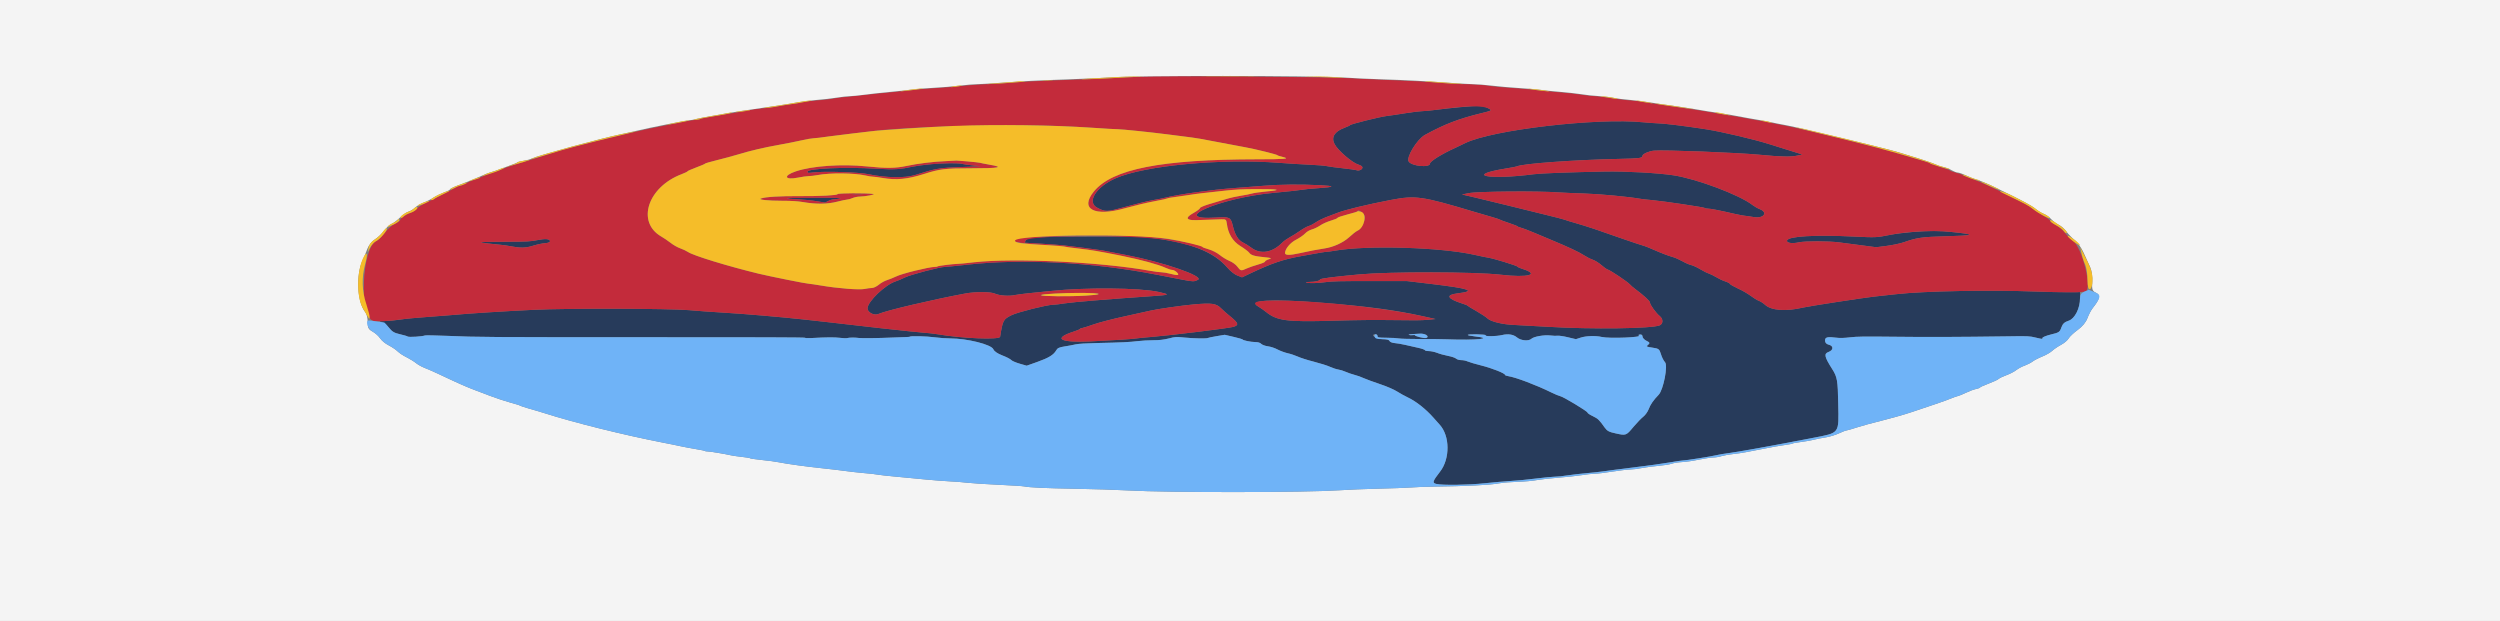 <?xml version="1.0" encoding="UTF-8"?>
<svg xmlns="http://www.w3.org/2000/svg" xmlns:xlink="http://www.w3.org/1999/xlink" width="145px" height="36px" viewBox="0 0 145 36" version="1.1">
<rect x="0" y="0" width="145" height="36" fill="#808080" stroke="none"/>
<g id="surface1">
<path style=" stroke:none;fill-rule:evenodd;fill:rgb(15.294%,23.137%,35.686%);fill-opacity:1;" d="M 84.68 6.219 C 84.242 6.262 83.609 6.328 83.273 6.371 C 82.938 6.414 82.57 6.449 82.453 6.449 C 82.34 6.449 81.93 6.5 81.543 6.562 C 81.156 6.625 80.648 6.703 80.418 6.73 C 80.004 6.781 78.301 7.207 78.301 7.262 C 78.301 7.277 78.148 7.348 77.961 7.418 C 77.391 7.637 77.199 7.965 77.406 8.359 C 77.605 8.738 78.449 9.457 78.797 9.551 C 78.922 9.586 79.023 9.656 79.023 9.715 C 79.02 9.836 78.816 9.926 78.676 9.871 C 78.621 9.852 78.273 9.801 77.902 9.762 C 77.527 9.723 77.117 9.668 76.988 9.641 C 76.859 9.609 76.379 9.57 75.922 9.551 C 75.465 9.531 74.695 9.484 74.211 9.445 C 70.805 9.184 66.391 9.602 64.707 10.34 C 63.566 10.84 63.016 11.719 63.637 12.047 C 64.113 12.301 64.199 12.297 65.305 11.988 C 65.855 11.836 66.539 11.668 66.828 11.617 C 67.117 11.566 67.449 11.5 67.57 11.469 C 68.316 11.277 70.254 11.008 71.559 10.91 C 72.035 10.875 72.812 10.816 73.285 10.777 C 74.234 10.695 75.43 10.684 76.559 10.742 C 77.469 10.789 77.438 10.844 76.461 10.914 C 76.062 10.941 75.645 10.98 75.531 11.004 C 75.297 11.043 74.902 11.086 73.844 11.188 C 70.758 11.477 67.691 12.805 70.551 12.617 C 71.32 12.566 71.383 12.598 71.504 13.102 C 71.625 13.625 71.82 13.938 72.109 14.074 C 72.223 14.129 72.43 14.258 72.57 14.363 C 73.113 14.773 73.793 14.66 74.371 14.074 C 74.461 13.98 74.66 13.84 74.812 13.758 C 74.961 13.68 75.227 13.512 75.398 13.391 C 75.574 13.266 75.801 13.141 75.906 13.109 C 76.008 13.082 76.195 12.984 76.32 12.895 C 76.441 12.809 76.695 12.68 76.879 12.609 C 77.062 12.543 77.375 12.422 77.574 12.344 C 78.008 12.172 79.301 11.859 80.664 11.598 C 82.102 11.324 82.461 11.375 85.461 12.273 C 85.75 12.359 86.215 12.496 86.492 12.574 C 86.773 12.656 87 12.73 87 12.742 C 87 12.754 87.227 12.836 87.508 12.93 C 87.785 13.023 88.016 13.113 88.016 13.129 C 88.016 13.145 88.109 13.18 88.223 13.211 C 88.336 13.242 88.66 13.363 88.945 13.484 C 89.23 13.605 89.699 13.801 89.988 13.922 C 90.953 14.324 91.598 14.625 91.863 14.801 C 92.008 14.898 92.238 15.016 92.375 15.062 C 92.512 15.109 92.738 15.25 92.879 15.375 C 93.02 15.5 93.191 15.621 93.262 15.641 C 93.434 15.695 94.398 16.344 94.531 16.492 C 94.59 16.559 94.711 16.668 94.805 16.734 C 95.336 17.129 95.699 17.457 95.699 17.551 C 95.699 17.68 96.055 18.164 96.273 18.34 C 96.469 18.496 96.469 18.777 96.27 18.867 C 95.836 19.062 92.34 19.109 89.754 18.953 C 88.996 18.91 88.137 18.859 87.84 18.848 C 87.141 18.82 86.469 18.656 86.273 18.469 C 86.191 18.387 85.895 18.195 85.617 18.035 C 85.34 17.879 85.113 17.738 85.113 17.727 C 85.113 17.711 84.965 17.652 84.777 17.594 C 83.93 17.32 83.836 17.102 84.535 17.016 C 85.66 16.879 85.266 16.738 82.973 16.465 L 81.59 16.301 L 79.473 16.301 C 77.73 16.301 77.281 16.312 76.922 16.359 C 76.438 16.43 75.898 16.441 75.762 16.387 C 75.715 16.367 75.793 16.352 75.941 16.352 C 76.27 16.352 76.559 16.289 76.559 16.215 C 76.559 16.156 77.238 16.066 78.809 15.918 C 80.609 15.75 85.523 15.758 87.047 15.934 C 88.645 16.121 89.352 15.922 88.281 15.59 C 88.137 15.543 88.016 15.488 88.016 15.465 C 88.016 15.418 86.617 14.988 86.336 14.949 C 86.234 14.934 85.871 14.859 85.523 14.781 C 83.555 14.34 79.336 14.215 77.449 14.535 C 77.215 14.578 76.98 14.609 76.926 14.609 C 76.84 14.609 76.598 14.648 75.48 14.852 C 74.406 15.047 73.793 15.258 72.523 15.855 L 72.039 16.086 L 71.766 15.98 C 71.617 15.926 71.367 15.73 71.211 15.547 C 70.387 14.59 69.023 14.059 66.699 13.793 C 66.105 13.727 65.816 13.723 63.363 13.723 C 60.105 13.727 59.547 13.762 59.48 13.953 L 59.434 14.078 L 60.422 14.137 C 60.965 14.168 61.539 14.215 61.699 14.234 C 61.855 14.254 62.367 14.316 62.828 14.371 C 63.293 14.43 63.781 14.496 63.914 14.52 C 64.051 14.547 64.672 14.668 65.293 14.785 C 67.461 15.199 69.863 16.027 69.48 16.23 C 69.277 16.34 69.184 16.34 68.648 16.234 C 68.414 16.188 67.699 16.051 67.059 15.926 C 63.328 15.203 59.273 14.992 56.031 15.359 C 55.438 15.426 54.887 15.48 54.812 15.48 C 54.523 15.48 52.832 15.926 52.488 16.09 C 52.289 16.188 52.051 16.289 51.957 16.316 C 51.352 16.504 50.316 17.492 50.316 17.887 C 50.316 18.121 50.703 18.32 50.949 18.211 C 51.391 18.012 54.078 17.379 55.992 17.023 C 56.578 16.914 57.473 16.918 57.707 17.031 C 57.953 17.148 58.555 17.191 58.887 17.109 C 58.996 17.086 59.363 17.039 59.699 17.004 C 60.035 16.973 60.586 16.918 60.93 16.879 C 62.93 16.664 66.102 16.691 67.191 16.93 C 67.887 17.086 67.859 17.105 66.883 17.172 C 64.43 17.34 62.219 17.52 61.762 17.594 C 61.48 17.641 61.172 17.676 61.078 17.676 C 60.727 17.676 59.039 18.102 58.676 18.277 C 58.188 18.52 58.16 18.57 58.008 19.531 C 57.98 19.719 55.812 19.633 54.383 19.387 C 54.168 19.352 53.805 19.309 53.57 19.297 C 53.336 19.281 52.195 19.16 51.039 19.031 C 49.883 18.898 48.594 18.75 48.176 18.703 C 47.758 18.656 47.074 18.582 46.652 18.535 C 45.406 18.395 43.066 18.195 41.906 18.129 C 41.309 18.094 40.426 18.031 39.949 17.988 C 38.793 17.891 32.875 17.875 30.957 17.969 C 29.387 18.043 27.156 18.184 26.535 18.246 C 26.258 18.273 25.504 18.332 24.867 18.375 C 24.23 18.422 23.48 18.492 23.203 18.539 C 22.926 18.582 22.551 18.617 22.367 18.617 C 22.043 18.617 21.91 18.672 22.18 18.695 C 22.258 18.699 22.426 18.84 22.555 19 C 22.738 19.234 22.867 19.312 23.188 19.383 C 23.406 19.434 23.617 19.492 23.648 19.52 C 23.719 19.566 24.484 19.52 24.648 19.457 C 24.688 19.441 25.277 19.453 25.953 19.48 C 27.715 19.555 28.121 19.559 37.883 19.559 C 43.668 19.555 46.691 19.566 46.691 19.59 C 46.691 19.609 46.836 19.617 47.016 19.609 C 47.914 19.559 48.418 19.555 48.719 19.594 C 48.898 19.617 49.086 19.625 49.137 19.609 C 49.242 19.574 49.594 19.57 49.809 19.602 C 49.969 19.625 50.98 19.613 51.766 19.578 C 52.043 19.566 52.387 19.555 52.527 19.551 C 52.664 19.547 52.781 19.535 52.781 19.527 C 52.781 19.477 53.766 19.5 54.195 19.562 C 54.465 19.598 54.879 19.629 55.117 19.629 C 56.086 19.629 57.496 19.98 57.613 20.254 C 57.664 20.375 57.844 20.5 58.121 20.609 C 58.359 20.699 58.594 20.82 58.645 20.875 C 58.695 20.934 58.922 21.031 59.145 21.094 L 59.547 21.211 L 60.164 20.992 C 60.824 20.758 61.113 20.582 61.262 20.316 C 61.332 20.188 61.441 20.141 61.742 20.094 C 61.957 20.062 62.238 20.008 62.371 19.977 C 62.527 19.938 62.984 19.91 63.676 19.895 C 65.102 19.863 65.504 19.844 65.988 19.785 C 66.211 19.758 66.613 19.734 66.883 19.734 C 67.234 19.734 67.484 19.707 67.781 19.633 C 68.18 19.531 68.207 19.531 68.695 19.578 C 69.242 19.633 69.98 19.648 70.059 19.602 C 70.086 19.586 70.316 19.539 70.57 19.496 L 71.035 19.418 L 71.551 19.539 C 71.832 19.605 72.066 19.672 72.066 19.691 C 72.066 19.742 72.57 19.84 72.828 19.84 C 72.965 19.84 73.094 19.883 73.152 19.945 C 73.207 20 73.379 20.066 73.539 20.086 C 73.699 20.105 73.953 20.191 74.102 20.273 C 74.254 20.352 74.516 20.449 74.684 20.488 C 74.855 20.523 75.117 20.613 75.266 20.68 C 75.414 20.75 75.836 20.887 76.199 20.977 C 76.562 21.07 76.988 21.203 77.145 21.277 C 77.301 21.348 77.516 21.418 77.625 21.434 C 77.734 21.449 77.926 21.508 78.051 21.566 C 78.176 21.621 78.406 21.703 78.562 21.742 C 78.719 21.781 78.961 21.867 79.098 21.934 C 79.238 21.996 79.66 22.152 80.035 22.277 C 80.414 22.402 80.867 22.598 81.039 22.711 C 81.211 22.82 81.477 22.969 81.629 23.039 C 82.113 23.262 82.695 23.719 83.148 24.234 C 83.258 24.355 83.418 24.539 83.504 24.633 C 84.098 25.285 84.109 26.602 83.527 27.352 C 83.09 27.918 83.062 28.008 83.301 28.066 C 83.664 28.152 85.152 28.133 86.129 28.027 C 86.57 27.98 87.227 27.922 87.594 27.898 C 87.965 27.879 88.637 27.812 89.098 27.754 C 89.555 27.695 90.043 27.648 90.184 27.648 C 90.324 27.648 90.66 27.613 90.93 27.57 C 91.203 27.527 91.684 27.473 92.004 27.445 C 92.32 27.418 92.746 27.371 92.945 27.344 C 93.145 27.312 93.961 27.207 94.758 27.109 C 95.555 27.012 96.496 26.883 96.844 26.82 C 97.195 26.758 97.539 26.707 97.609 26.707 C 97.777 26.707 99.172 26.488 99.543 26.402 C 99.703 26.363 99.988 26.316 100.176 26.293 C 100.789 26.215 102.844 25.844 105.125 25.402 C 106.727 25.09 106.652 25.188 106.617 23.43 C 106.594 22.062 106.559 21.863 106.27 21.41 C 105.812 20.688 105.777 20.516 106.055 20.414 C 106.348 20.309 106.355 20.059 106.066 19.992 C 105.926 19.957 105.852 19.871 105.852 19.75 C 105.852 19.551 105.988 19.52 106.547 19.59 C 106.711 19.613 106.961 19.605 107.297 19.566 C 107.723 19.516 108.105 19.512 109.832 19.531 C 111.754 19.555 113.598 19.547 116.449 19.508 C 117.648 19.488 117.707 19.492 118.078 19.582 C 118.461 19.672 118.465 19.672 118.465 19.598 C 118.465 19.555 118.688 19.465 118.965 19.398 C 119.426 19.289 119.469 19.258 119.559 18.992 C 119.637 18.777 119.738 18.68 119.98 18.602 C 120.344 18.484 120.645 17.879 120.641 17.266 L 120.641 16.945 L 119.879 16.949 C 119.461 16.949 118.66 16.934 118.102 16.91 C 115.5 16.809 111.586 16.879 109.984 17.062 C 109.582 17.109 109.004 17.172 108.695 17.203 C 108.117 17.266 104.918 17.758 104.57 17.84 C 103.594 18.074 102.73 18.012 102.371 17.676 C 102.277 17.59 102.121 17.488 102.02 17.449 C 101.918 17.414 101.699 17.277 101.531 17.152 C 101.363 17.027 101.027 16.832 100.781 16.723 C 100.539 16.609 100.34 16.496 100.34 16.469 C 100.34 16.438 100.215 16.371 100.059 16.32 C 99.906 16.27 99.668 16.156 99.531 16.07 C 99.391 15.988 99.203 15.895 99.109 15.863 C 99.016 15.836 98.789 15.723 98.609 15.613 C 98.43 15.504 98.195 15.398 98.094 15.375 C 97.992 15.355 97.762 15.258 97.586 15.156 C 97.406 15.059 97.16 14.945 97.031 14.91 C 96.766 14.84 96.32 14.668 95.785 14.43 C 95.586 14.34 95.336 14.246 95.23 14.223 C 95.125 14.195 94.664 14.039 94.199 13.879 C 92.805 13.383 91.992 13.113 91.402 12.945 C 91.094 12.859 90.793 12.766 90.73 12.738 C 90.668 12.715 90.176 12.586 89.641 12.457 C 89.105 12.324 88.129 12.086 87.473 11.922 C 86.816 11.762 85.945 11.551 85.539 11.453 L 84.797 11.281 L 85.184 11.203 C 85.688 11.098 89.211 11.07 90.41 11.16 C 90.648 11.176 91.309 11.207 91.875 11.223 C 92.785 11.25 94.508 11.414 95.168 11.535 C 95.262 11.551 95.566 11.586 95.844 11.609 C 96.523 11.672 98.891 12.027 98.891 12.066 C 98.891 12.086 98.953 12.098 99.035 12.098 C 99.203 12.098 99.746 12.203 100.535 12.387 C 100.844 12.457 101.148 12.516 101.207 12.516 C 101.266 12.516 101.484 12.551 101.688 12.586 C 102.285 12.699 102.582 12.328 102.055 12.125 C 101.941 12.082 101.758 11.977 101.645 11.891 C 100.891 11.305 98.418 10.375 97.062 10.168 C 96.176 10.031 94.246 9.926 93.09 9.949 C 90.953 9.992 89.383 10.051 88.965 10.105 C 86.289 10.449 84.918 10.168 87.344 9.773 C 87.676 9.719 87.965 9.664 87.992 9.648 C 88.281 9.492 91.395 9.266 93.961 9.215 C 95.094 9.191 95.258 9.172 95.262 9.039 C 95.266 8.93 95.633 8.766 95.93 8.738 C 96.508 8.684 100.785 8.852 102.078 8.977 C 103.273 9.094 103.875 9.109 104.234 9.027 L 104.539 8.961 L 103.949 8.777 C 103.625 8.676 103.016 8.484 102.59 8.352 C 101.738 8.082 99.859 7.641 98.961 7.5 C 97.625 7.293 96.43 7.148 96.066 7.148 C 95.965 7.148 95.633 7.121 95.328 7.094 C 92.625 6.82 86.543 7.531 84.98 8.301 C 84.809 8.387 84.551 8.512 84.402 8.578 C 83.641 8.922 82.941 9.355 82.941 9.484 C 82.941 9.738 81.895 9.645 81.707 9.375 C 81.539 9.141 82.184 8.078 82.648 7.824 C 83.801 7.195 84.605 6.887 85.934 6.562 C 86.504 6.422 86.539 6.406 86.387 6.316 C 86.043 6.121 85.84 6.109 84.68 6.219 M 54.012 9.523 C 53.613 9.562 53.156 9.621 52.996 9.656 C 52.195 9.828 51.871 9.848 50.844 9.785 C 49.016 9.676 46.836 9.77 46.836 9.961 C 46.836 10.035 46.867 10.039 47.152 10.004 C 47.781 9.922 49.805 9.984 50.359 10.102 C 51.375 10.316 52.484 10.336 53.07 10.152 C 54.301 9.766 54.461 9.738 55.707 9.691 L 56.875 9.645 L 56.387 9.59 C 56.117 9.559 55.859 9.523 55.812 9.508 C 55.629 9.449 54.711 9.457 54.012 9.523 M 49.48 11.285 C 49.621 11.293 49.848 11.293 49.988 11.285 C 50.129 11.277 50.016 11.27 49.734 11.27 C 49.457 11.27 49.34 11.277 49.48 11.285 M 45.676 11.504 C 45.676 11.523 45.941 11.551 46.266 11.562 C 46.59 11.574 47.078 11.621 47.355 11.668 L 47.859 11.75 L 48.023 11.664 C 48.113 11.613 48.23 11.574 48.281 11.574 C 48.332 11.574 48.5 11.555 48.656 11.523 C 48.91 11.48 48.773 11.473 47.305 11.473 C 46.324 11.473 45.676 11.484 45.676 11.504 M 110.934 13.457 C 110.5 13.492 109.914 13.566 109.629 13.621 C 108.832 13.781 108.82 13.781 107.508 13.719 C 105.266 13.613 103.75 13.699 103.652 13.941 C 103.594 14.09 103.938 14.145 104.336 14.055 C 104.691 13.977 106.055 13.977 106.676 14.059 C 107.008 14.102 107.629 14.184 108.047 14.238 L 108.816 14.34 L 109.426 14.262 C 109.762 14.219 110.203 14.125 110.41 14.055 C 111.184 13.785 111.477 13.742 112.793 13.707 C 114.586 13.66 114.668 13.605 113.172 13.453 C 112.449 13.379 111.938 13.379 110.934 13.457 M 31.125 13.934 C 30.777 14.004 30.566 14.016 29.535 14.02 C 27.746 14.023 27.477 14.055 28.441 14.137 C 28.867 14.172 29.402 14.238 29.629 14.285 C 30.188 14.395 30.496 14.387 30.941 14.246 C 31.148 14.18 31.449 14.117 31.609 14.105 C 31.809 14.09 31.898 14.051 31.898 13.984 C 31.898 13.852 31.613 13.832 31.125 13.934 M 76.656 17.559 C 79.316 17.77 80.891 17.98 82.484 18.332 L 83.258 18.504 L 82.809 18.547 C 82.48 18.582 81.949 18.586 80.836 18.566 C 79.723 18.551 78.766 18.559 77.277 18.602 C 74.637 18.68 74.062 18.605 73.426 18.09 C 73.301 17.988 73.105 17.852 72.996 17.789 C 72.312 17.406 73.684 17.32 76.656 17.559 M 70.832 17.891 C 70.934 17.996 71.188 18.219 71.398 18.387 C 71.84 18.75 71.867 18.863 71.52 18.961 C 71.234 19.043 67.883 19.453 66.777 19.543 C 66.379 19.574 65.988 19.613 65.906 19.629 C 65.723 19.664 64.465 19.746 63.258 19.801 C 61.449 19.883 61.035 19.633 62.301 19.223 C 62.488 19.16 62.641 19.098 62.641 19.078 C 62.641 19.059 62.688 19.039 62.75 19.031 C 62.809 19.023 63.109 18.93 63.418 18.82 C 63.73 18.707 64.578 18.488 65.305 18.332 C 66.031 18.172 66.66 18.035 66.699 18.023 C 67.059 17.934 68.539 17.719 69.238 17.656 C 70.305 17.562 70.539 17.598 70.832 17.891 M 82.566 19.371 C 82.793 19.395 82.891 19.562 82.699 19.605 C 82.598 19.633 82.07 19.5 82.07 19.449 C 82.07 19.43 82.008 19.426 81.934 19.438 C 81.859 19.449 81.762 19.441 81.715 19.426 C 81.668 19.406 81.777 19.383 81.961 19.375 C 82.141 19.367 82.297 19.359 82.312 19.355 C 82.324 19.352 82.438 19.359 82.566 19.371 M 79.895 19.484 C 79.895 19.574 79.945 19.586 80.418 19.59 C 80.707 19.59 81.023 19.609 81.121 19.629 C 81.219 19.648 81.785 19.664 82.375 19.664 C 82.965 19.664 83.645 19.668 83.883 19.68 C 85.656 19.746 86.711 19.637 85.52 19.508 C 84.953 19.445 85.023 19.379 85.645 19.391 C 85.996 19.398 86.188 19.418 86.168 19.445 C 86.102 19.523 86.781 19.512 87.113 19.434 C 87.473 19.348 87.777 19.395 87.984 19.57 C 88.207 19.758 88.664 19.801 88.824 19.648 C 88.961 19.52 89.566 19.414 89.918 19.457 C 90.07 19.477 90.262 19.484 90.34 19.473 C 90.418 19.461 90.691 19.5 90.941 19.562 L 91.402 19.672 L 91.68 19.582 C 91.988 19.48 92.551 19.461 92.895 19.543 C 93.336 19.648 95.336 19.566 95.047 19.457 C 95.004 19.438 95.035 19.414 95.117 19.402 C 95.207 19.391 95.266 19.434 95.266 19.52 C 95.266 19.594 95.371 19.707 95.5 19.77 C 95.684 19.855 95.707 19.906 95.594 19.996 C 95.461 20.098 95.484 20.113 95.844 20.164 C 96.211 20.219 96.242 20.242 96.336 20.543 C 96.387 20.723 96.496 20.93 96.57 21.008 C 96.754 21.188 96.477 22.605 96.207 22.891 C 95.891 23.219 95.723 23.461 95.617 23.746 C 95.562 23.887 95.426 24.078 95.316 24.164 C 95.203 24.25 94.949 24.516 94.746 24.754 C 94.316 25.27 94.312 25.27 93.711 25.137 C 93.324 25.055 93.215 24.996 93.074 24.801 C 92.754 24.348 92.688 24.285 92.383 24.137 C 92.215 24.059 92.074 23.965 92.074 23.93 C 92.074 23.855 90.66 23.004 90.492 22.977 C 90.434 22.969 90.207 22.875 89.992 22.77 C 89.105 22.332 87.91 21.883 87.477 21.816 C 87.375 21.801 87.289 21.77 87.289 21.742 C 87.289 21.652 86.531 21.352 85.918 21.199 C 85.574 21.113 85.219 21.008 85.125 20.965 C 85.035 20.922 84.867 20.887 84.75 20.887 C 84.633 20.887 84.5 20.848 84.449 20.797 C 84.398 20.75 84.191 20.68 83.984 20.641 C 83.777 20.602 83.492 20.523 83.352 20.465 C 83.207 20.41 82.992 20.363 82.871 20.363 C 82.75 20.363 82.648 20.34 82.648 20.312 C 82.648 20.285 82.469 20.219 82.25 20.172 C 82.031 20.121 81.688 20.043 81.488 20 C 81.289 19.953 81.02 19.91 80.883 19.898 C 80.75 19.887 80.621 19.836 80.594 19.781 C 80.559 19.703 80.465 19.68 80.164 19.672 C 79.797 19.66 79.43 19.387 79.781 19.387 C 79.844 19.387 79.895 19.43 79.895 19.484 "/>
<path style=" stroke:none;fill-rule:evenodd;fill:rgb(76.471%,16.863%,23.137%);fill-opacity:1;" d="M 66.121 4.449 C 65.922 4.457 65.172 4.496 64.453 4.531 C 63.734 4.57 62.363 4.625 61.406 4.652 C 60.449 4.684 59.328 4.738 58.918 4.777 C 58.504 4.812 57.762 4.859 57.27 4.879 C 56.773 4.898 56.109 4.945 55.793 4.984 C 55.473 5.027 54.789 5.082 54.273 5.109 C 53.754 5.141 53.188 5.184 53.02 5.211 C 52.848 5.238 52.316 5.293 51.836 5.336 C 51.359 5.379 50.504 5.465 49.938 5.531 C 49.371 5.594 48.859 5.648 48.801 5.648 C 48.742 5.648 48.527 5.68 48.324 5.719 C 48.121 5.758 47.719 5.805 47.426 5.82 C 47.133 5.84 46.766 5.887 46.613 5.918 C 46.457 5.953 46.102 6.016 45.824 6.051 C 45.543 6.09 45.223 6.141 45.105 6.168 C 44.992 6.191 44.617 6.242 44.281 6.277 C 43.941 6.312 43.547 6.367 43.398 6.398 C 43.137 6.457 42.77 6.52 41.359 6.746 C 40.941 6.812 40.602 6.883 40.602 6.902 C 40.602 6.918 40.48 6.941 40.332 6.953 C 40.188 6.965 39.863 7.016 39.617 7.07 C 39.367 7.121 38.758 7.242 38.258 7.34 C 36.77 7.625 32.871 8.586 32.062 8.863 C 31.832 8.945 30.332 9.41 29.68 9.605 C 29.488 9.664 29.215 9.766 29.074 9.832 C 28.938 9.898 28.703 9.984 28.562 10.023 C 28.422 10.062 28.184 10.148 28.035 10.215 C 27.887 10.285 27.633 10.387 27.465 10.441 C 27.301 10.5 27.082 10.598 26.977 10.66 C 26.875 10.723 26.738 10.773 26.672 10.773 C 26.609 10.773 26.512 10.809 26.457 10.852 C 26.344 10.941 25.449 11.406 24.73 11.75 C 24.469 11.875 24.215 12.039 24.168 12.109 C 24.121 12.184 23.965 12.289 23.824 12.336 C 23.531 12.441 23.207 12.672 23.203 12.777 C 23.199 12.816 23.066 12.91 22.902 12.984 C 22.738 13.055 22.477 13.289 22.32 13.5 C 22.16 13.711 21.941 13.926 21.828 13.98 C 20.977 14.375 20.816 18.348 21.641 18.609 C 21.82 18.664 22.566 18.629 23.199 18.535 C 23.48 18.492 24.23 18.422 24.867 18.379 C 25.504 18.332 26.258 18.273 26.535 18.246 C 27.156 18.184 29.387 18.043 30.957 17.969 C 32.875 17.875 38.793 17.891 39.949 17.988 C 40.426 18.031 41.309 18.094 41.906 18.129 C 43.047 18.191 45.387 18.395 46.617 18.527 C 47.938 18.676 48.914 18.785 51.039 19.031 C 52.195 19.16 53.336 19.281 53.57 19.297 C 53.805 19.309 54.168 19.352 54.383 19.387 C 55.812 19.633 57.98 19.719 58.008 19.531 C 58.16 18.57 58.188 18.52 58.676 18.277 C 59.039 18.102 60.727 17.676 61.078 17.676 C 61.172 17.676 61.48 17.641 61.762 17.594 C 62.219 17.52 64.43 17.34 66.883 17.172 C 67.859 17.105 67.887 17.086 67.191 16.93 C 66.102 16.691 62.93 16.664 60.93 16.879 C 60.586 16.918 60.035 16.973 59.699 17.004 C 59.363 17.039 58.996 17.086 58.887 17.109 C 58.555 17.191 57.953 17.148 57.707 17.031 C 57.473 16.918 56.578 16.914 55.992 17.023 C 54.078 17.379 51.391 18.012 50.949 18.211 C 50.703 18.32 50.316 18.121 50.316 17.887 C 50.316 17.492 51.352 16.504 51.957 16.316 C 52.051 16.289 52.289 16.188 52.488 16.09 C 52.832 15.926 54.523 15.48 54.812 15.48 C 54.887 15.48 55.438 15.426 56.031 15.359 C 59.273 14.992 63.328 15.203 67.059 15.926 C 67.699 16.051 68.414 16.188 68.648 16.234 C 69.184 16.34 69.277 16.34 69.48 16.23 C 69.863 16.027 67.461 15.199 65.293 14.785 C 64.672 14.668 64.051 14.547 63.914 14.52 C 63.781 14.496 63.293 14.43 62.828 14.371 C 62.367 14.316 61.855 14.254 61.699 14.234 C 61.539 14.215 60.965 14.168 60.422 14.137 L 59.434 14.078 L 59.48 13.953 C 59.598 13.621 65.988 13.605 67.691 13.934 C 69.586 14.297 70.496 14.715 71.211 15.547 C 71.367 15.73 71.617 15.926 71.766 15.98 L 72.039 16.086 L 72.523 15.855 C 73.793 15.258 74.406 15.047 75.48 14.852 C 76.598 14.648 76.84 14.609 76.926 14.609 C 76.98 14.609 77.215 14.578 77.449 14.535 C 79.336 14.215 83.555 14.34 85.523 14.781 C 85.871 14.859 86.234 14.934 86.336 14.949 C 86.617 14.988 88.016 15.418 88.016 15.465 C 88.016 15.488 88.137 15.543 88.281 15.59 C 89.352 15.922 88.645 16.121 87.047 15.934 C 85.523 15.758 80.609 15.75 78.809 15.918 C 77.238 16.066 76.559 16.156 76.559 16.215 C 76.559 16.289 76.27 16.352 75.941 16.352 C 75.793 16.352 75.715 16.367 75.762 16.387 C 75.898 16.441 76.438 16.43 76.922 16.359 C 77.281 16.312 77.73 16.301 79.473 16.301 L 81.59 16.301 L 82.973 16.465 C 85.266 16.738 85.66 16.879 84.535 17.016 C 83.836 17.102 83.93 17.32 84.777 17.594 C 84.965 17.652 85.113 17.711 85.113 17.727 C 85.113 17.738 85.34 17.879 85.617 18.035 C 85.895 18.195 86.191 18.387 86.273 18.469 C 86.469 18.656 87.141 18.82 87.84 18.848 C 88.137 18.859 88.996 18.91 89.754 18.953 C 92.34 19.109 95.836 19.062 96.27 18.867 C 96.469 18.777 96.469 18.496 96.273 18.34 C 96.055 18.164 95.699 17.68 95.699 17.551 C 95.699 17.457 95.336 17.129 94.805 16.734 C 94.711 16.668 94.59 16.559 94.531 16.492 C 94.398 16.344 93.434 15.695 93.262 15.641 C 93.191 15.621 93.02 15.5 92.879 15.375 C 92.738 15.25 92.512 15.109 92.375 15.062 C 92.238 15.016 92.008 14.898 91.863 14.801 C 91.598 14.625 90.953 14.324 89.988 13.922 C 89.699 13.801 89.23 13.605 88.945 13.484 C 88.66 13.363 88.336 13.242 88.223 13.211 C 88.109 13.18 88.016 13.145 88.016 13.129 C 88.016 13.113 87.785 13.023 87.508 12.93 C 87.227 12.836 87 12.754 87 12.742 C 87 12.73 86.773 12.656 86.492 12.574 C 86.215 12.496 85.75 12.359 85.461 12.273 C 82.461 11.375 82.102 11.324 80.664 11.598 C 79.301 11.859 78.008 12.172 77.574 12.344 C 77.375 12.422 77.062 12.543 76.879 12.609 C 76.695 12.68 76.441 12.809 76.32 12.895 C 76.195 12.984 76.008 13.082 75.906 13.109 C 75.801 13.141 75.574 13.266 75.398 13.391 C 75.227 13.512 74.961 13.68 74.812 13.758 C 74.66 13.84 74.461 13.98 74.371 14.074 C 73.793 14.66 73.113 14.773 72.57 14.363 C 72.43 14.258 72.223 14.129 72.109 14.074 C 71.82 13.938 71.625 13.625 71.504 13.102 C 71.383 12.598 71.32 12.566 70.551 12.617 C 67.691 12.805 70.758 11.477 73.844 11.188 C 74.902 11.086 75.297 11.043 75.531 11.004 C 75.645 10.98 76.062 10.941 76.461 10.914 C 77.438 10.844 77.469 10.789 76.559 10.742 C 75.43 10.684 74.234 10.695 73.285 10.777 C 72.812 10.816 72.035 10.875 71.559 10.91 C 70.254 11.008 68.316 11.277 67.57 11.469 C 67.449 11.5 67.117 11.566 66.828 11.617 C 66.539 11.668 65.855 11.836 65.305 11.988 C 64.199 12.297 64.113 12.301 63.637 12.047 C 63.016 11.719 63.566 10.84 64.707 10.34 C 66.391 9.602 70.805 9.184 74.211 9.445 C 74.695 9.484 75.465 9.531 75.922 9.551 C 76.379 9.57 76.859 9.609 76.988 9.641 C 77.117 9.668 77.527 9.723 77.902 9.762 C 78.273 9.801 78.621 9.852 78.676 9.871 C 78.816 9.926 79.02 9.836 79.023 9.715 C 79.023 9.656 78.922 9.586 78.797 9.551 C 78.449 9.457 77.605 8.738 77.406 8.359 C 77.199 7.965 77.391 7.637 77.961 7.418 C 78.148 7.348 78.301 7.277 78.301 7.262 C 78.301 7.207 80.004 6.781 80.418 6.73 C 80.648 6.703 81.156 6.625 81.543 6.562 C 81.93 6.5 82.355 6.449 82.484 6.449 C 82.617 6.449 82.984 6.414 83.301 6.371 C 85.094 6.125 86.008 6.105 86.359 6.305 C 86.539 6.41 86.527 6.418 85.934 6.562 C 84.605 6.887 83.801 7.195 82.648 7.824 C 82.184 8.078 81.539 9.141 81.707 9.375 C 81.895 9.645 82.941 9.738 82.941 9.484 C 82.941 9.355 83.641 8.922 84.402 8.578 C 84.551 8.512 84.809 8.387 84.98 8.301 C 86.543 7.531 92.625 6.82 95.328 7.094 C 95.633 7.121 95.965 7.148 96.066 7.148 C 96.43 7.148 97.625 7.293 98.961 7.5 C 99.859 7.641 101.738 8.082 102.59 8.352 C 103.016 8.484 103.625 8.676 103.949 8.777 L 104.539 8.961 L 104.234 9.027 C 103.875 9.109 103.273 9.094 102.078 8.977 C 100.785 8.852 96.508 8.684 95.93 8.738 C 95.633 8.766 95.266 8.93 95.262 9.039 C 95.258 9.172 95.094 9.191 93.961 9.215 C 91.395 9.266 88.281 9.492 87.992 9.648 C 87.965 9.664 87.676 9.719 87.344 9.773 C 84.918 10.168 86.289 10.449 88.965 10.105 C 89.383 10.051 90.953 9.992 93.09 9.949 C 94.246 9.926 96.176 10.031 97.062 10.168 C 98.418 10.375 100.891 11.305 101.645 11.891 C 101.758 11.977 101.941 12.082 102.055 12.125 C 102.582 12.328 102.285 12.699 101.688 12.586 C 101.484 12.551 101.266 12.516 101.207 12.516 C 101.148 12.516 100.844 12.457 100.535 12.387 C 99.746 12.203 99.203 12.098 99.035 12.098 C 98.953 12.098 98.891 12.086 98.891 12.066 C 98.891 12.027 96.523 11.672 95.844 11.609 C 95.566 11.586 95.262 11.551 95.168 11.535 C 94.508 11.414 92.785 11.25 91.875 11.223 C 91.309 11.207 90.648 11.176 90.41 11.16 C 89.211 11.07 85.688 11.098 85.184 11.203 L 84.797 11.281 L 85.539 11.453 C 85.945 11.551 86.816 11.762 87.473 11.922 C 88.129 12.086 89.105 12.324 89.641 12.457 C 90.176 12.586 90.668 12.715 90.73 12.738 C 90.793 12.766 91.094 12.859 91.402 12.945 C 91.992 13.113 92.805 13.383 94.199 13.879 C 94.664 14.039 95.125 14.195 95.23 14.223 C 95.336 14.246 95.586 14.34 95.785 14.43 C 96.32 14.668 96.766 14.84 97.031 14.91 C 97.16 14.945 97.406 15.059 97.586 15.156 C 97.762 15.258 97.992 15.355 98.094 15.375 C 98.195 15.398 98.43 15.504 98.609 15.613 C 98.789 15.723 99.016 15.836 99.109 15.863 C 99.203 15.895 99.391 15.988 99.531 16.07 C 99.668 16.156 99.906 16.27 100.059 16.32 C 100.215 16.371 100.34 16.438 100.34 16.469 C 100.34 16.496 100.539 16.609 100.781 16.723 C 101.027 16.832 101.363 17.027 101.531 17.152 C 101.699 17.277 101.918 17.414 102.02 17.449 C 102.121 17.488 102.277 17.59 102.371 17.676 C 102.73 18.012 103.594 18.074 104.57 17.84 C 104.918 17.758 108.117 17.266 108.695 17.203 C 109.004 17.172 109.582 17.109 109.984 17.062 C 111.594 16.879 115.336 16.809 118.125 16.91 C 119.848 16.973 120.793 16.969 120.965 16.895 C 121.355 16.727 120.762 14.352 120.23 13.965 C 120.074 13.848 119.859 13.637 119.758 13.492 C 119.656 13.352 119.422 13.152 119.238 13.059 C 119.055 12.961 118.902 12.848 118.902 12.801 C 118.902 12.758 118.711 12.617 118.477 12.488 C 118.246 12.359 117.98 12.184 117.883 12.098 C 117.789 12.012 117.562 11.871 117.379 11.785 C 117.191 11.699 116.801 11.504 116.504 11.348 C 115.66 10.91 114.863 10.543 114.324 10.352 C 114.047 10.254 113.824 10.16 113.824 10.145 C 113.824 10.129 113.66 10.074 113.461 10.02 C 113.262 9.969 113.098 9.91 113.098 9.887 C 113.098 9.867 112.836 9.77 112.52 9.676 C 112.203 9.578 111.941 9.488 111.941 9.473 C 111.941 9.438 111.816 9.402 109.883 8.84 C 108.48 8.434 104.668 7.504 103.457 7.27 C 103.059 7.195 102.668 7.117 102.586 7.094 C 102.508 7.074 102.246 7.023 102.008 6.988 C 101.77 6.953 101.434 6.891 101.262 6.855 C 101.09 6.82 100.469 6.715 99.883 6.621 C 99.297 6.527 98.688 6.426 98.527 6.395 C 98.367 6.367 97.617 6.254 96.859 6.145 C 96.102 6.039 95.328 5.922 95.137 5.887 C 94.945 5.852 94.684 5.824 94.551 5.824 C 94.422 5.824 93.957 5.77 93.523 5.699 C 93.094 5.633 92.629 5.578 92.5 5.578 C 92.367 5.578 92.031 5.543 91.754 5.496 C 91.477 5.449 90.895 5.387 90.465 5.355 C 90.035 5.32 89.438 5.262 89.137 5.227 C 88.836 5.188 88.184 5.133 87.688 5.102 C 87.191 5.07 86.684 5.027 86.566 5.004 C 86.254 4.941 85.438 4.883 84.91 4.879 C 84.664 4.879 84.004 4.84 83.449 4.793 C 82.891 4.75 81.746 4.684 80.91 4.656 C 80.074 4.625 78.801 4.566 78.082 4.527 C 76.832 4.453 67.422 4.395 66.121 4.449 M 60.902 7.289 C 61.578 7.309 62.684 7.363 63.359 7.41 C 64.031 7.457 64.703 7.496 64.848 7.496 C 65.078 7.496 66.703 7.664 67.715 7.793 C 69.117 7.969 69.449 8.016 69.621 8.051 C 70.016 8.129 71.766 8.457 72.234 8.543 C 72.789 8.641 74.094 8.965 74.094 9.004 C 74.094 9.02 74.234 9.062 74.402 9.105 C 74.848 9.211 74.562 9.238 72.934 9.238 C 67.336 9.246 64.512 9.801 63.445 11.105 C 62.609 12.125 63.461 12.586 65.25 12.078 C 65.754 11.938 66.516 11.754 66.941 11.676 C 67.367 11.598 67.715 11.52 67.715 11.508 C 67.715 11.492 67.895 11.461 68.113 11.434 C 68.332 11.406 68.707 11.352 68.949 11.312 C 69.188 11.273 69.547 11.223 69.746 11.203 C 69.945 11.18 70.5 11.117 70.977 11.066 C 71.672 10.988 72.066 10.969 72.922 10.969 C 74.203 10.965 74.402 11.02 73.441 11.105 C 73.074 11.141 72.695 11.195 72.602 11.227 C 72.504 11.258 72.23 11.312 71.992 11.348 C 71.754 11.383 71.344 11.473 71.082 11.555 C 70.82 11.633 70.379 11.766 70.102 11.848 C 69.824 11.934 69.602 12.031 69.602 12.066 C 69.602 12.105 69.438 12.23 69.238 12.344 C 68.852 12.562 68.785 12.691 69.023 12.746 C 69.156 12.781 69.363 12.777 70.832 12.719 C 71.098 12.711 71.125 12.73 71.156 12.969 C 71.23 13.555 71.492 13.988 71.934 14.266 C 72.176 14.414 72.406 14.59 72.449 14.652 C 72.551 14.801 72.754 14.863 73.332 14.918 C 73.77 14.965 73.785 14.969 73.586 15.039 C 73.465 15.078 73.371 15.141 73.371 15.172 C 73.371 15.207 73.184 15.285 72.953 15.348 C 72.727 15.41 72.43 15.516 72.293 15.578 C 71.984 15.723 71.957 15.719 71.762 15.461 C 71.68 15.348 71.473 15.199 71.309 15.133 C 71.145 15.066 70.895 14.91 70.75 14.793 C 70.605 14.672 70.32 14.523 70.117 14.465 C 69.914 14.406 69.746 14.344 69.746 14.328 C 69.746 14.18 67.434 13.766 66.293 13.707 C 64.559 13.621 60.156 13.68 59.195 13.805 C 58.172 13.934 58.902 14.121 60.863 14.227 C 61.281 14.25 61.66 14.281 61.707 14.297 C 61.75 14.316 62.125 14.367 62.539 14.414 C 63.254 14.492 63.719 14.57 65.008 14.828 C 66.203 15.07 67.18 15.336 67.625 15.543 C 67.758 15.605 67.922 15.656 67.992 15.656 C 68.152 15.656 68.441 15.93 68.301 15.949 C 68.242 15.961 68.055 15.93 67.883 15.879 C 67.711 15.832 67.484 15.793 67.383 15.793 C 67.277 15.793 66.965 15.754 66.691 15.703 C 63.855 15.195 58.824 14.953 56.508 15.211 C 56.047 15.266 55.609 15.305 55.535 15.305 C 55.301 15.305 54.375 15.422 54.375 15.453 C 54.375 15.469 54.309 15.48 54.223 15.48 C 53.883 15.48 52.293 15.871 51.965 16.039 C 51.832 16.105 51.605 16.195 51.461 16.242 C 51.316 16.285 51.098 16.406 50.973 16.512 C 50.844 16.617 50.668 16.703 50.574 16.703 C 50.484 16.703 50.297 16.727 50.156 16.758 C 49.84 16.824 48.605 16.73 47.609 16.559 C 47.277 16.504 46.961 16.457 46.91 16.457 C 46.773 16.457 44.676 16.035 44.023 15.879 C 42.207 15.438 40.207 14.824 39.906 14.617 C 39.816 14.555 39.613 14.461 39.461 14.406 C 39.309 14.355 39.051 14.211 38.891 14.082 C 38.727 13.957 38.488 13.793 38.355 13.719 C 36.902 12.883 37.562 10.855 39.527 10.105 C 39.719 10.031 39.875 9.957 39.875 9.938 C 39.875 9.918 40.102 9.816 40.383 9.711 C 40.66 9.609 40.891 9.508 40.891 9.492 C 40.891 9.473 41.203 9.383 41.582 9.289 C 41.965 9.195 42.512 9.047 42.797 8.961 C 43.574 8.727 44.297 8.559 45.152 8.406 C 45.57 8.332 46.164 8.215 46.469 8.145 C 46.773 8.074 47.094 8.02 47.18 8.02 C 47.27 8.02 47.668 7.973 48.066 7.914 C 48.465 7.859 49.086 7.781 49.445 7.742 C 49.805 7.703 50.266 7.648 50.473 7.621 C 52.391 7.359 57.684 7.191 60.902 7.289 M 54.883 9.344 C 54.156 9.371 53.234 9.484 52.559 9.629 C 51.93 9.762 51.395 9.766 50.281 9.652 C 48.824 9.5 47.102 9.621 46.16 9.938 C 45.406 10.191 45.5 10.461 46.285 10.301 C 46.52 10.254 46.797 10.215 46.898 10.215 C 47 10.215 47.242 10.188 47.434 10.152 C 48.137 10.02 49.543 10.031 50.184 10.176 C 50.367 10.219 50.574 10.25 50.645 10.25 C 50.719 10.25 50.969 10.285 51.203 10.324 C 51.988 10.457 52.637 10.395 53.582 10.094 C 54.504 9.801 54.809 9.762 56.344 9.762 C 57.969 9.762 58.277 9.699 57.383 9.551 C 57.125 9.504 56.879 9.457 56.836 9.441 C 56.766 9.418 55.531 9.301 55.48 9.312 C 55.469 9.316 55.203 9.328 54.883 9.344 M 55.812 9.508 C 55.859 9.523 56.117 9.559 56.387 9.59 L 56.875 9.645 L 55.707 9.691 C 54.461 9.738 54.301 9.766 53.07 10.152 C 52.484 10.336 51.375 10.316 50.359 10.102 C 49.805 9.984 47.781 9.922 47.152 10.004 C 46.867 10.039 46.836 10.035 46.836 9.961 C 46.836 9.77 49.016 9.676 50.844 9.785 C 51.871 9.848 52.195 9.828 52.996 9.656 C 53.711 9.504 55.508 9.41 55.812 9.508 M 48.973 11.215 C 48.754 11.223 48.574 11.246 48.574 11.262 C 48.574 11.328 47.578 11.383 46.426 11.375 C 45.242 11.367 44.375 11.418 44.129 11.516 C 43.957 11.582 44.562 11.645 45.355 11.645 C 45.918 11.645 46.258 11.668 46.566 11.719 C 47.336 11.852 47.992 11.844 48.551 11.699 C 48.816 11.633 49.082 11.574 49.141 11.574 C 49.203 11.574 49.34 11.535 49.445 11.488 C 49.551 11.441 49.742 11.402 49.867 11.402 C 50.184 11.398 50.824 11.277 50.648 11.25 C 50.434 11.219 49.426 11.199 48.973 11.215 M 49.988 11.285 C 49.848 11.293 49.621 11.293 49.48 11.285 C 49.34 11.277 49.457 11.27 49.734 11.27 C 50.016 11.27 50.129 11.277 49.988 11.285 M 48.656 11.523 C 48.5 11.555 48.332 11.574 48.281 11.574 C 48.23 11.574 48.113 11.613 48.023 11.664 L 47.859 11.75 L 47.355 11.668 C 47.078 11.621 46.59 11.574 46.266 11.562 C 45.113 11.52 45.656 11.473 47.305 11.473 C 48.773 11.473 48.91 11.48 48.656 11.523 M 79.164 12.586 C 79.16 12.875 78.934 13.297 78.738 13.379 C 78.656 13.414 78.438 13.586 78.246 13.762 C 77.902 14.078 77.324 14.34 76.797 14.414 C 76.441 14.465 75.898 14.566 75.367 14.688 C 74.793 14.816 74.527 14.812 74.531 14.672 C 74.539 14.43 74.836 14.074 75.176 13.902 C 75.371 13.801 75.602 13.641 75.691 13.547 C 75.777 13.449 75.957 13.344 76.086 13.309 C 76.215 13.277 76.434 13.168 76.574 13.074 C 76.715 12.977 77 12.852 77.203 12.793 C 77.406 12.734 77.574 12.664 77.574 12.637 C 77.574 12.609 77.836 12.52 78.156 12.438 C 78.473 12.359 78.738 12.273 78.738 12.258 C 78.762 12.086 79.168 12.402 79.164 12.586 M 113.172 13.453 C 114.668 13.605 114.586 13.66 112.793 13.707 C 111.477 13.742 111.184 13.785 110.41 14.055 C 110.203 14.125 109.762 14.219 109.426 14.262 L 108.816 14.34 L 108.047 14.238 C 107.629 14.184 107.008 14.102 106.676 14.059 C 106.055 13.977 104.691 13.977 104.336 14.055 C 103.938 14.145 103.594 14.09 103.652 13.941 C 103.75 13.699 105.266 13.613 107.508 13.719 C 108.82 13.781 108.832 13.781 109.629 13.621 C 110.629 13.422 112.16 13.348 113.172 13.453 M 31.898 13.984 C 31.898 14.051 31.809 14.09 31.609 14.105 C 31.449 14.117 31.148 14.18 30.941 14.246 C 30.496 14.387 30.188 14.395 29.629 14.285 C 29.402 14.238 28.867 14.172 28.441 14.137 C 27.477 14.055 27.746 14.023 29.535 14.02 C 30.566 14.016 30.777 14.004 31.125 13.934 C 31.613 13.832 31.898 13.852 31.898 13.984 M 63.727 17.047 C 63.727 17.121 62.453 17.191 61.336 17.18 C 60.098 17.168 60.02 17.09 61.191 17.027 C 62.293 16.969 63.727 16.98 63.727 17.047 M 73.117 17.469 C 72.73 17.508 72.691 17.617 72.996 17.789 C 73.105 17.852 73.301 17.988 73.426 18.09 C 74.062 18.605 74.637 18.68 77.277 18.602 C 78.766 18.559 79.723 18.551 80.836 18.566 C 81.949 18.586 82.48 18.582 82.809 18.547 L 83.258 18.504 L 82.484 18.332 C 79.887 17.758 74.895 17.297 73.117 17.469 M 69.238 17.656 C 68.539 17.719 67.059 17.934 66.699 18.023 C 66.66 18.035 66.031 18.172 65.305 18.332 C 64.578 18.488 63.73 18.707 63.418 18.82 C 63.109 18.93 62.809 19.023 62.75 19.031 C 62.688 19.039 62.641 19.059 62.641 19.078 C 62.641 19.098 62.488 19.16 62.301 19.223 C 61.035 19.633 61.449 19.883 63.258 19.801 C 64.465 19.746 65.723 19.664 65.906 19.629 C 65.988 19.613 66.379 19.574 66.777 19.543 C 67.883 19.453 71.234 19.043 71.52 18.961 C 71.867 18.863 71.84 18.75 71.398 18.387 C 71.188 18.219 70.934 17.996 70.832 17.891 C 70.539 17.598 70.305 17.562 69.238 17.656 "/>
<path style=" stroke:none;fill-rule:evenodd;fill:rgb(95.686%,95.686%,95.686%);fill-opacity:1;" d="M 0 18.008 L 0 36.016 L 145 36.016 L 145 0 L 0 0 L 0 18.008 M 77.938 4.496 C 78.496 4.535 79.508 4.582 80.184 4.602 C 81.535 4.645 82.617 4.699 84.168 4.809 C 84.727 4.848 85.316 4.883 85.48 4.883 C 85.648 4.883 86.105 4.918 86.5 4.965 C 86.895 5.012 87.633 5.078 88.141 5.109 C 88.652 5.141 89.211 5.188 89.383 5.215 C 89.555 5.242 90.07 5.293 90.531 5.332 C 90.988 5.371 91.539 5.434 91.754 5.469 C 91.973 5.508 92.414 5.555 92.734 5.574 C 93.059 5.594 93.453 5.641 93.613 5.68 C 93.773 5.715 94.148 5.762 94.445 5.785 C 94.742 5.809 95.301 5.879 95.691 5.938 C 96.078 6 96.734 6.098 97.145 6.152 C 97.559 6.211 98.168 6.305 98.5 6.363 C 98.832 6.422 99.273 6.492 99.484 6.52 C 99.922 6.582 101.023 6.77 101.383 6.848 C 101.516 6.875 101.809 6.926 102.035 6.961 C 102.258 6.996 102.578 7.055 102.746 7.094 C 102.91 7.133 103.305 7.211 103.613 7.266 C 104.359 7.402 109.629 8.672 110.156 8.844 C 110.379 8.918 110.672 9.008 110.809 9.047 C 111.332 9.199 112.078 9.449 112.285 9.543 C 112.402 9.602 112.609 9.668 112.742 9.695 C 112.871 9.719 113.078 9.801 113.199 9.875 C 113.32 9.945 113.477 10.008 113.547 10.008 C 113.617 10.008 113.836 10.082 114.035 10.176 C 114.23 10.27 114.477 10.367 114.582 10.395 C 114.797 10.449 115.469 10.734 115.809 10.914 C 115.934 10.98 116.16 11.09 116.305 11.156 C 116.453 11.223 116.68 11.336 116.809 11.402 C 116.938 11.469 117.23 11.617 117.453 11.734 C 117.676 11.848 117.965 12.027 118.09 12.133 C 118.215 12.234 118.414 12.355 118.531 12.398 C 118.648 12.441 118.844 12.578 118.965 12.707 C 119.086 12.836 119.293 12.988 119.422 13.047 C 119.551 13.105 119.75 13.281 119.859 13.438 C 119.973 13.594 120.188 13.812 120.34 13.93 C 120.492 14.043 120.723 14.375 120.852 14.66 C 120.977 14.949 121.152 15.332 121.238 15.512 C 121.32 15.695 121.375 16.07 121.355 16.352 C 121.32 16.781 121.355 16.879 121.574 16.984 C 121.848 17.117 121.797 17.34 121.363 17.887 C 121.281 17.992 121.148 18.246 121.07 18.453 C 120.98 18.695 120.777 18.938 120.504 19.137 C 120.27 19.305 120.031 19.531 119.977 19.633 C 119.922 19.738 119.727 19.898 119.547 19.996 C 119.363 20.094 119.133 20.25 119.031 20.344 C 118.93 20.441 118.672 20.59 118.457 20.676 C 118.242 20.762 117.984 20.895 117.883 20.973 C 117.781 21.051 117.574 21.152 117.426 21.207 C 117.273 21.258 117.059 21.375 116.949 21.461 C 116.836 21.551 116.578 21.684 116.379 21.758 C 116.176 21.832 115.969 21.93 115.922 21.977 C 115.871 22.027 115.605 22.148 115.336 22.25 C 115.062 22.352 114.84 22.453 114.84 22.477 C 114.84 22.496 114.738 22.535 114.609 22.562 C 114.484 22.586 114.215 22.688 114.012 22.785 C 113.809 22.879 113.594 22.969 113.535 22.977 C 113.477 22.988 113.324 23.043 113.191 23.098 C 113.059 23.156 112.645 23.309 112.266 23.434 C 111.887 23.562 111.258 23.773 110.863 23.906 C 110.473 24.039 109.707 24.254 109.164 24.391 C 108.625 24.523 107.965 24.703 107.707 24.789 C 107.445 24.875 107.18 24.953 107.117 24.961 C 107.055 24.965 106.844 25.047 106.652 25.137 C 106.461 25.227 106.121 25.332 105.902 25.367 C 105.684 25.398 105.348 25.465 105.164 25.512 C 104.977 25.555 104.629 25.617 104.395 25.645 C 104.16 25.676 103.965 25.711 103.965 25.727 C 103.965 25.738 103.754 25.781 103.492 25.816 C 103.234 25.852 102.777 25.93 102.48 25.992 C 101.262 26.234 100.953 26.289 100.547 26.332 C 100.312 26.355 100.004 26.41 99.859 26.453 C 99.711 26.5 99.496 26.535 99.375 26.535 C 99.254 26.535 98.883 26.59 98.551 26.656 C 98.219 26.727 97.77 26.793 97.555 26.801 C 97.34 26.812 97.07 26.855 96.957 26.895 C 96.848 26.938 96.5 26.992 96.191 27.02 C 95.883 27.043 95.441 27.105 95.219 27.148 C 94.992 27.195 94.695 27.23 94.559 27.23 C 94.426 27.23 93.957 27.285 93.523 27.352 C 93.094 27.422 92.629 27.477 92.5 27.477 C 92.367 27.477 92.027 27.512 91.742 27.559 C 91.457 27.605 90.844 27.672 90.379 27.707 C 89.918 27.742 89.359 27.805 89.145 27.844 C 88.926 27.887 88.43 27.934 88.023 27.945 C 87.625 27.957 87.148 27.996 86.965 28.031 C 86.398 28.137 85.105 28.199 83.012 28.227 C 82.695 28.23 82.172 28.25 81.852 28.273 C 81.535 28.297 80.652 28.328 79.895 28.344 C 79.137 28.363 78.16 28.402 77.719 28.434 C 75.699 28.57 67.777 28.578 65.422 28.445 C 64.758 28.41 63.387 28.363 62.375 28.348 C 60.57 28.316 59.734 28.277 59.398 28.211 C 59.305 28.191 58.645 28.152 57.926 28.117 C 57.211 28.086 56.395 28.031 56.113 28 C 55.836 27.965 55.367 27.93 55.078 27.918 C 54.785 27.906 54.133 27.855 53.629 27.805 C 53.121 27.754 52.348 27.68 51.91 27.641 C 51.473 27.602 51.016 27.551 50.895 27.527 C 50.773 27.504 50.418 27.461 50.098 27.438 C 49.777 27.41 49.289 27.355 49.012 27.316 C 48.73 27.277 48.152 27.207 47.727 27.164 C 46.879 27.078 45.625 26.906 45.168 26.812 C 45.008 26.777 44.566 26.719 44.188 26.68 C 43.809 26.641 43.5 26.594 43.5 26.578 C 43.5 26.562 43.305 26.531 43.062 26.504 C 42.82 26.477 42.543 26.438 42.445 26.418 C 42.051 26.328 41.191 26.184 41.043 26.184 C 40.961 26.184 40.891 26.172 40.891 26.16 C 40.887 26.145 40.648 26.094 40.352 26.047 C 40.059 25.996 39.648 25.922 39.445 25.875 C 39.242 25.832 38.785 25.734 38.426 25.668 C 36.184 25.23 33.289 24.512 31.609 23.973 C 31.332 23.887 30.891 23.754 30.633 23.684 C 30.379 23.609 30.164 23.539 30.164 23.527 C 30.16 23.512 29.914 23.434 29.609 23.352 C 29.309 23.27 28.773 23.094 28.426 22.961 C 28.078 22.824 27.688 22.68 27.562 22.633 C 27.145 22.48 26.582 22.234 25.727 21.828 C 25.262 21.605 24.762 21.383 24.613 21.332 C 24.469 21.277 24.25 21.156 24.133 21.062 C 24.012 20.965 23.762 20.812 23.578 20.719 C 23.391 20.629 23.16 20.477 23.066 20.383 C 22.969 20.285 22.734 20.129 22.547 20.031 C 22.355 19.938 22.129 19.75 22.043 19.617 C 21.953 19.484 21.754 19.309 21.602 19.227 C 21.371 19.105 21.32 19.004 21.324 18.684 C 21.328 18.465 21.27 18.207 21.188 18.113 C 20.711 17.531 20.629 15.949 21.031 15.098 C 21.109 14.934 21.23 14.637 21.305 14.434 C 21.383 14.223 21.562 13.996 21.727 13.895 C 21.887 13.797 22.129 13.57 22.266 13.391 C 22.402 13.207 22.602 13.027 22.703 12.988 C 22.805 12.949 23.023 12.785 23.191 12.625 C 23.355 12.461 23.582 12.305 23.688 12.273 C 23.793 12.246 23.965 12.141 24.066 12.047 C 24.168 11.949 24.395 11.816 24.566 11.75 C 24.742 11.684 25.004 11.551 25.152 11.453 C 25.301 11.359 25.574 11.227 25.762 11.156 C 25.949 11.09 26.102 11.012 26.102 10.98 C 26.102 10.949 26.285 10.855 26.512 10.77 C 27.141 10.535 27.5 10.391 27.926 10.199 C 28.141 10.102 28.355 10.016 28.406 10.008 C 28.586 9.973 30.016 9.445 30.016 9.414 C 30.016 9.395 30.168 9.355 30.355 9.328 C 30.543 9.297 30.766 9.238 30.848 9.191 C 31.145 9.035 34.832 8.031 35.957 7.797 C 36.316 7.723 36.781 7.621 36.988 7.57 C 37.629 7.414 39.84 6.973 39.984 6.973 C 40.059 6.973 40.246 6.941 40.395 6.898 C 40.547 6.859 40.965 6.777 41.324 6.719 C 41.684 6.66 42.051 6.594 42.141 6.574 C 42.23 6.555 42.621 6.492 43.008 6.434 C 44.402 6.227 44.891 6.152 45.367 6.086 C 45.637 6.047 46.039 5.98 46.266 5.934 C 46.488 5.891 46.984 5.828 47.363 5.797 C 47.738 5.766 48.273 5.707 48.551 5.66 C 48.824 5.617 49.156 5.578 49.285 5.578 C 49.414 5.578 49.789 5.539 50.125 5.496 C 50.457 5.449 51.109 5.379 51.574 5.336 C 52.039 5.293 52.613 5.23 52.852 5.199 C 53.09 5.164 53.672 5.117 54.137 5.094 C 54.605 5.07 55.301 5.012 55.68 4.965 C 56.062 4.918 56.496 4.883 56.648 4.883 C 56.797 4.883 57.375 4.848 57.93 4.809 C 59.656 4.688 59.902 4.676 61.949 4.602 C 63.047 4.562 64.121 4.512 64.344 4.492 C 65.523 4.375 76.18 4.379 77.938 4.496 "/>
<path style=" stroke:none;fill-rule:evenodd;fill:rgb(96.078%,74.118%,16.078%);fill-opacity:1;" d="M 70 4.418 C 70.738 4.426 71.945 4.426 72.68 4.418 C 73.418 4.414 72.816 4.406 71.34 4.406 C 69.863 4.406 69.262 4.414 70 4.418 M 64.816 4.469 C 64.535 4.484 63.883 4.52 63.363 4.547 C 62.727 4.582 62.57 4.598 62.875 4.598 C 63.121 4.602 63.84 4.57 64.469 4.535 C 65.098 4.496 65.809 4.461 66.047 4.453 C 66.391 4.441 66.363 4.438 65.902 4.438 C 65.582 4.438 65.094 4.449 64.816 4.469 M 76.488 4.465 C 76.965 4.477 77.555 4.5 77.793 4.512 C 78.078 4.523 78.031 4.516 77.648 4.48 C 77.328 4.457 76.742 4.434 76.344 4.434 L 75.617 4.438 L 76.488 4.465 M 60.5 4.66 C 60.641 4.672 60.871 4.672 61.008 4.66 C 61.148 4.652 61.035 4.645 60.754 4.645 C 60.477 4.645 60.363 4.652 60.5 4.66 M 58.973 4.73 C 58.922 4.742 58.469 4.777 57.969 4.812 C 57.469 4.848 57.164 4.879 57.297 4.879 C 57.578 4.883 59.449 4.746 59.449 4.723 C 59.449 4.699 59.078 4.703 58.973 4.73 M 82.648 4.719 C 82.648 4.746 84.492 4.883 84.805 4.879 C 84.934 4.879 84.617 4.844 84.102 4.809 C 83.582 4.77 83.043 4.73 82.902 4.719 C 82.766 4.707 82.648 4.707 82.648 4.719 M 55.328 5.004 C 55.172 5.031 55.109 5.055 55.191 5.055 C 55.27 5.055 55.461 5.031 55.617 5.004 C 55.77 4.977 55.832 4.953 55.754 4.953 C 55.672 4.953 55.48 4.977 55.328 5.004 M 52.707 5.215 C 51.953 5.324 52.164 5.324 53.039 5.211 C 53.414 5.164 53.621 5.125 53.504 5.125 C 53.387 5.129 53.027 5.168 52.707 5.215 M 89.008 5.211 C 89.355 5.258 89.715 5.301 89.805 5.301 C 90.035 5.301 89.168 5.176 88.73 5.145 C 88.535 5.133 88.66 5.16 89.008 5.211 M 93.016 5.621 C 93.176 5.641 93.422 5.684 93.562 5.711 C 93.699 5.738 93.816 5.75 93.816 5.73 C 93.816 5.695 93.059 5.578 92.852 5.578 C 92.781 5.582 92.859 5.598 93.016 5.621 M 46.352 5.918 C 46.062 5.973 45.469 6.07 45.035 6.137 C 44.602 6.203 44.266 6.262 44.293 6.27 C 44.359 6.285 44.871 6.219 45.121 6.164 C 45.23 6.141 45.543 6.09 45.824 6.051 C 46.102 6.016 46.359 5.977 46.398 5.961 C 46.441 5.949 46.633 5.914 46.832 5.883 C 47.027 5.848 47.117 5.824 47.031 5.824 C 46.945 5.824 46.641 5.867 46.352 5.918 M 95.266 5.91 C 95.535 5.957 95.793 5.996 95.836 5.996 C 95.973 5.996 95.055 5.824 94.91 5.824 C 94.836 5.824 94.996 5.863 95.266 5.91 M 95.988 6.008 C 95.988 6.027 97.543 6.254 98.02 6.309 C 98.328 6.34 98.34 6.34 98.109 6.305 C 96.957 6.113 95.988 5.98 95.988 6.008 M 43.027 6.434 C 42.488 6.508 42.52 6.535 43.066 6.469 C 43.305 6.438 43.5 6.406 43.5 6.398 C 43.5 6.375 43.484 6.375 43.027 6.434 M 42.168 6.566 C 42.062 6.59 41.684 6.66 41.324 6.719 C 40.559 6.844 39.957 6.992 40.355 6.953 C 40.488 6.941 40.602 6.918 40.602 6.898 C 40.602 6.883 40.945 6.816 41.367 6.75 C 41.789 6.684 42.223 6.605 42.328 6.574 C 42.559 6.508 42.441 6.5 42.168 6.566 M 99.469 6.535 C 99.469 6.543 99.684 6.586 99.941 6.629 L 100.414 6.707 L 100.062 6.613 C 99.746 6.531 99.469 6.492 99.469 6.535 M 39.078 7.137 C 38.582 7.242 38.508 7.27 38.836 7.215 C 39.445 7.117 40.105 6.973 39.934 6.977 C 39.859 6.977 39.477 7.047 39.078 7.137 M 102.227 7.02 C 102.344 7.043 102.531 7.086 102.641 7.113 C 102.812 7.156 102.816 7.156 102.684 7.09 C 102.594 7.051 102.406 7.008 102.266 6.996 C 102.039 6.977 102.035 6.98 102.227 7.02 M 55.316 7.305 C 53.93 7.359 51 7.547 50.473 7.621 C 50.266 7.648 49.805 7.703 49.445 7.742 C 49.086 7.781 48.465 7.859 48.066 7.914 C 47.668 7.973 47.27 8.02 47.18 8.02 C 47.094 8.02 46.773 8.074 46.469 8.145 C 46.164 8.215 45.57 8.332 45.152 8.406 C 44.297 8.559 43.574 8.727 42.797 8.961 C 42.512 9.047 41.965 9.195 41.582 9.289 C 41.203 9.383 40.891 9.473 40.891 9.492 C 40.891 9.508 40.66 9.609 40.383 9.711 C 40.102 9.816 39.875 9.918 39.875 9.938 C 39.875 9.957 39.719 10.031 39.527 10.105 C 37.562 10.855 36.902 12.883 38.355 13.719 C 38.488 13.793 38.727 13.957 38.891 14.082 C 39.051 14.211 39.309 14.355 39.461 14.406 C 39.613 14.461 39.816 14.555 39.906 14.617 C 40.207 14.824 42.207 15.438 44.023 15.879 C 44.676 16.035 46.773 16.457 46.91 16.457 C 46.961 16.457 47.277 16.504 47.609 16.559 C 48.605 16.73 49.84 16.824 50.156 16.758 C 50.297 16.727 50.484 16.703 50.574 16.703 C 50.668 16.703 50.844 16.617 50.973 16.512 C 51.098 16.406 51.316 16.285 51.461 16.242 C 51.605 16.195 51.832 16.105 51.965 16.039 C 52.293 15.871 53.883 15.48 54.223 15.48 C 54.309 15.48 54.375 15.469 54.375 15.453 C 54.375 15.422 55.301 15.305 55.535 15.305 C 55.609 15.305 56.047 15.266 56.508 15.211 C 58.824 14.953 63.855 15.195 66.691 15.703 C 66.965 15.754 67.277 15.793 67.383 15.793 C 67.484 15.793 67.711 15.832 67.883 15.879 C 68.055 15.93 68.242 15.961 68.301 15.949 C 68.441 15.93 68.152 15.656 67.992 15.656 C 67.922 15.656 67.758 15.605 67.625 15.543 C 67.18 15.336 66.203 15.07 65.008 14.828 C 63.719 14.57 63.254 14.492 62.539 14.414 C 62.125 14.367 61.75 14.316 61.707 14.297 C 61.66 14.281 61.281 14.25 60.863 14.227 C 59.23 14.137 58.871 14.09 58.871 13.961 C 58.871 13.609 65.723 13.535 67.793 13.859 C 68.535 13.977 69.746 14.266 69.746 14.328 C 69.746 14.344 69.914 14.406 70.117 14.465 C 70.32 14.523 70.605 14.672 70.75 14.793 C 70.895 14.91 71.145 15.066 71.309 15.133 C 71.473 15.199 71.68 15.348 71.762 15.461 C 71.957 15.719 71.984 15.723 72.293 15.578 C 72.43 15.516 72.727 15.41 72.953 15.348 C 73.184 15.285 73.371 15.207 73.371 15.172 C 73.371 15.141 73.465 15.078 73.586 15.039 C 73.785 14.969 73.77 14.965 73.332 14.918 C 72.754 14.863 72.551 14.801 72.449 14.652 C 72.406 14.59 72.176 14.414 71.934 14.266 C 71.492 13.988 71.23 13.555 71.156 12.969 C 71.125 12.73 71.098 12.711 70.832 12.719 C 69.363 12.777 69.156 12.781 69.023 12.746 C 68.785 12.691 68.852 12.562 69.238 12.344 C 69.438 12.23 69.602 12.105 69.602 12.066 C 69.602 12.031 69.824 11.934 70.102 11.848 C 70.379 11.766 70.82 11.633 71.082 11.555 C 71.344 11.473 71.754 11.383 71.992 11.348 C 72.23 11.312 72.504 11.258 72.602 11.227 C 72.695 11.195 73.074 11.141 73.441 11.105 C 74.402 11.02 74.203 10.965 72.922 10.969 C 72.066 10.969 71.672 10.988 70.977 11.066 C 70.5 11.117 69.945 11.18 69.746 11.203 C 69.547 11.223 69.188 11.273 68.949 11.312 C 68.707 11.352 68.332 11.406 68.113 11.434 C 67.895 11.461 67.715 11.492 67.715 11.508 C 67.715 11.52 67.367 11.598 66.941 11.676 C 66.516 11.754 65.754 11.938 65.25 12.078 C 63.461 12.586 62.609 12.125 63.445 11.105 C 64.512 9.801 67.336 9.246 72.934 9.238 C 74.562 9.238 74.848 9.211 74.402 9.105 C 74.234 9.062 74.094 9.02 74.094 9.004 C 74.094 8.965 72.789 8.641 72.234 8.543 C 71.766 8.457 70.016 8.129 69.621 8.051 C 69.449 8.016 69.117 7.969 67.715 7.793 C 66.703 7.664 65.078 7.496 64.848 7.496 C 64.703 7.496 64.031 7.457 63.359 7.41 C 61.074 7.254 57.812 7.211 55.316 7.305 M 106.156 7.883 C 108.203 8.371 109.5 8.715 111.57 9.332 C 111.773 9.391 111.941 9.453 111.941 9.469 C 111.941 9.508 113.004 9.832 113.082 9.812 C 113.121 9.805 112.984 9.754 112.781 9.703 C 112.578 9.648 112.332 9.57 112.234 9.523 C 112 9.414 110.922 9.07 109.836 8.758 C 109.094 8.543 104.641 7.457 104.184 7.379 C 103.941 7.34 104.832 7.566 106.156 7.883 M 36.102 7.766 C 34.926 8.012 31.496 8.934 30.965 9.152 L 30.711 9.258 L 31.098 9.152 C 31.312 9.094 31.684 8.984 31.922 8.91 C 32.652 8.672 33.93 8.336 35.504 7.961 C 36.332 7.762 36.984 7.602 36.957 7.602 C 36.926 7.602 36.543 7.676 36.102 7.766 M 30.336 9.328 C 30.16 9.359 30.016 9.398 30.016 9.422 C 30.016 9.441 29.848 9.516 29.641 9.586 L 29.266 9.711 L 29.676 9.598 C 30.188 9.461 30.777 9.273 30.711 9.273 C 30.684 9.273 30.516 9.301 30.336 9.328 M 56.129 9.363 C 56.473 9.391 56.793 9.43 56.836 9.441 C 56.879 9.457 57.125 9.504 57.383 9.551 C 58.277 9.699 57.969 9.762 56.344 9.762 C 54.809 9.762 54.504 9.801 53.582 10.094 C 52.637 10.395 51.988 10.457 51.203 10.324 C 50.969 10.285 50.719 10.25 50.645 10.25 C 50.574 10.25 50.367 10.219 50.184 10.176 C 49.543 10.031 48.137 10.02 47.434 10.152 C 47.242 10.188 47 10.215 46.898 10.215 C 46.797 10.215 46.52 10.254 46.285 10.301 C 45.5 10.461 45.406 10.191 46.16 9.938 C 47.102 9.621 48.824 9.5 50.281 9.652 C 51.395 9.766 51.93 9.762 52.559 9.629 C 53.234 9.484 54.156 9.371 54.883 9.344 C 55.203 9.328 55.469 9.316 55.48 9.312 C 55.492 9.312 55.781 9.332 56.129 9.363 M 28.934 9.828 C 28.816 9.887 28.625 9.953 28.516 9.98 C 28.402 10.004 28.207 10.082 28.074 10.148 C 27.941 10.215 27.918 10.238 28.02 10.203 C 28.121 10.168 28.34 10.098 28.508 10.047 C 28.852 9.945 29.336 9.727 29.227 9.727 C 29.184 9.727 29.055 9.773 28.934 9.828 M 113.828 10.129 C 113.824 10.191 114.703 10.504 114.809 10.48 C 114.859 10.465 114.828 10.445 114.738 10.43 C 114.648 10.418 114.406 10.336 114.199 10.25 C 113.996 10.164 113.828 10.109 113.828 10.129 M 27.547 10.363 C 27.125 10.516 27.094 10.547 27.457 10.441 C 27.781 10.352 27.926 10.285 27.801 10.285 C 27.781 10.285 27.668 10.32 27.547 10.363 M 115.367 10.773 C 115.664 10.906 115.938 11.008 115.969 11.004 C 116.035 10.984 114.992 10.531 114.891 10.531 C 114.852 10.531 115.066 10.641 115.367 10.773 M 26.57 10.75 C 26.312 10.848 26.105 10.953 26.113 10.984 C 26.117 11.012 26.223 10.98 26.344 10.914 C 26.465 10.848 26.613 10.785 26.672 10.773 C 26.816 10.75 27.152 10.598 27.09 10.582 C 27.062 10.578 26.832 10.652 26.57 10.75 M 25.727 11.168 C 25.34 11.312 24.902 11.578 25.012 11.605 C 25.059 11.617 25.137 11.586 25.188 11.539 C 25.238 11.492 25.469 11.371 25.695 11.266 C 26.16 11.055 26.176 11 25.727 11.168 M 116 11.102 C 116 11.117 116.191 11.215 116.426 11.324 C 117.348 11.758 117.707 11.949 117.938 12.141 C 118.242 12.391 118.898 12.73 118.898 12.641 C 118.898 12.602 118.762 12.508 118.594 12.43 C 118.426 12.355 118.191 12.215 118.074 12.117 C 117.957 12.02 117.676 11.848 117.453 11.734 C 117.23 11.617 116.938 11.469 116.809 11.402 C 116.383 11.184 116 11.043 116 11.102 M 50.648 11.25 C 50.824 11.277 50.184 11.398 49.867 11.402 C 49.742 11.402 49.551 11.441 49.445 11.488 C 49.34 11.535 49.203 11.574 49.141 11.574 C 49.082 11.574 48.816 11.633 48.551 11.699 C 47.992 11.844 47.336 11.852 46.566 11.719 C 46.258 11.668 45.918 11.645 45.355 11.645 C 44.562 11.645 43.957 11.582 44.129 11.516 C 44.375 11.418 45.242 11.367 46.426 11.375 C 47.578 11.383 48.574 11.328 48.574 11.262 C 48.574 11.199 50.25 11.191 50.648 11.25 M 24.523 11.762 C 24.352 11.828 24.215 11.902 24.219 11.93 C 24.219 11.953 24.383 11.906 24.582 11.824 C 25.016 11.641 24.965 11.59 24.523 11.762 M 23.996 12.105 C 23.938 12.168 23.809 12.246 23.711 12.273 C 23.469 12.344 23.16 12.574 23.238 12.629 C 23.273 12.656 23.352 12.621 23.414 12.551 C 23.477 12.484 23.648 12.395 23.797 12.348 C 24.066 12.266 24.312 12.043 24.172 12.008 C 24.133 11.996 24.051 12.043 23.996 12.105 M 78.738 12.258 C 78.738 12.273 78.473 12.359 78.156 12.438 C 77.836 12.52 77.574 12.609 77.574 12.637 C 77.574 12.664 77.406 12.734 77.203 12.793 C 77 12.852 76.715 12.977 76.574 13.074 C 76.434 13.168 76.215 13.277 76.086 13.309 C 75.957 13.344 75.777 13.449 75.691 13.547 C 75.602 13.641 75.371 13.801 75.176 13.902 C 74.836 14.074 74.539 14.43 74.531 14.672 C 74.527 14.812 74.793 14.816 75.367 14.688 C 75.898 14.566 76.441 14.465 76.797 14.414 C 77.324 14.34 77.902 14.078 78.246 13.762 C 78.438 13.586 78.656 13.414 78.738 13.379 C 79.141 13.211 79.301 12.398 78.957 12.289 C 78.84 12.25 78.742 12.238 78.738 12.258 M 23.074 12.746 C 23.062 12.785 22.926 12.879 22.766 12.953 C 22.605 13.027 22.477 13.113 22.477 13.145 C 22.477 13.172 22.645 13.113 22.848 13.012 C 23.051 12.91 23.191 12.793 23.156 12.75 C 23.098 12.68 23.094 12.68 23.074 12.746 M 118.906 12.797 C 118.906 12.844 119.055 12.961 119.242 13.059 C 119.43 13.156 119.637 13.312 119.703 13.406 C 119.77 13.504 119.848 13.551 119.871 13.512 C 119.926 13.434 119.672 13.203 119.207 12.902 C 119 12.77 118.91 12.734 118.906 12.797 M 22.199 13.457 C 22.102 13.602 21.891 13.797 21.73 13.895 C 21.547 14.004 21.414 14.176 21.383 14.348 L 21.328 14.625 L 21.473 14.352 C 21.551 14.203 21.703 14.035 21.816 13.984 C 22.051 13.875 22.523 13.301 22.434 13.238 C 22.402 13.215 22.293 13.316 22.199 13.457 M 119.922 13.684 C 119.922 13.723 120.078 13.871 120.273 14.016 C 120.469 14.16 120.629 14.246 120.633 14.207 C 120.633 14.168 120.477 14.02 120.281 13.879 C 120.086 13.734 119.926 13.648 119.922 13.684 M 120.73 14.695 C 120.77 14.887 120.863 15.18 120.938 15.34 C 121.012 15.504 121.074 15.906 121.074 16.23 C 121.078 16.625 121.125 16.805 121.219 16.77 C 121.297 16.742 121.363 16.516 121.363 16.266 C 121.367 15.82 121.281 15.555 120.863 14.75 L 120.656 14.348 L 120.73 14.695 M 21.117 14.859 C 20.699 15.586 20.652 17.184 21.035 17.852 C 21.449 18.586 21.422 18.543 21.438 18.391 C 21.445 18.316 21.355 17.969 21.242 17.625 C 20.988 16.875 20.969 16.086 21.18 15.312 C 21.332 14.766 21.301 14.547 21.117 14.859 M 61.191 17.027 C 60.66 17.055 60.391 17.086 60.391 17.121 C 60.391 17.191 62.027 17.207 63.004 17.145 C 64.699 17.035 63.059 16.93 61.191 17.027 "/>
<path style=" stroke:none;fill-rule:evenodd;fill:rgb(43.529%,70.196%,96.863%);fill-opacity:1;" d="M 120.895 16.914 C 120.707 16.992 120.641 17.098 120.641 17.305 C 120.645 17.879 120.336 18.488 119.98 18.602 C 119.738 18.68 119.637 18.777 119.559 18.992 C 119.469 19.258 119.426 19.289 118.965 19.398 C 118.688 19.465 118.465 19.555 118.465 19.598 C 118.465 19.672 118.461 19.672 118.078 19.582 C 117.707 19.492 117.648 19.488 116.449 19.508 C 113.598 19.547 111.754 19.555 109.832 19.531 C 108.105 19.512 107.723 19.516 107.297 19.566 C 106.961 19.605 106.711 19.613 106.547 19.59 C 105.988 19.52 105.852 19.551 105.852 19.75 C 105.852 19.871 105.926 19.957 106.066 19.992 C 106.355 20.059 106.348 20.309 106.055 20.414 C 105.777 20.516 105.812 20.688 106.27 21.41 C 106.559 21.863 106.594 22.062 106.617 23.43 C 106.652 25.188 106.727 25.09 105.125 25.402 C 102.844 25.844 100.789 26.215 100.176 26.293 C 99.988 26.316 99.703 26.363 99.543 26.402 C 99.172 26.488 97.777 26.707 97.609 26.707 C 97.539 26.707 97.195 26.758 96.844 26.82 C 96.496 26.883 95.555 27.012 94.758 27.109 C 93.961 27.207 93.145 27.312 92.945 27.344 C 92.746 27.371 92.32 27.418 92.004 27.445 C 91.684 27.473 91.203 27.527 90.93 27.57 C 90.66 27.613 90.324 27.648 90.184 27.648 C 90.043 27.648 89.555 27.695 89.098 27.754 C 88.637 27.812 87.965 27.879 87.594 27.898 C 87.227 27.922 86.57 27.98 86.129 28.027 C 85.152 28.133 83.664 28.152 83.301 28.066 C 83.062 28.008 83.09 27.918 83.527 27.352 C 84.109 26.602 84.098 25.285 83.504 24.633 C 83.418 24.539 83.258 24.355 83.148 24.234 C 82.695 23.719 82.113 23.262 81.629 23.039 C 81.477 22.969 81.211 22.82 81.039 22.711 C 80.867 22.598 80.414 22.402 80.035 22.277 C 79.66 22.152 79.238 21.996 79.098 21.934 C 78.961 21.867 78.719 21.781 78.562 21.742 C 78.406 21.703 78.176 21.621 78.051 21.566 C 77.926 21.508 77.734 21.449 77.625 21.434 C 77.516 21.418 77.301 21.348 77.145 21.277 C 76.988 21.203 76.562 21.07 76.199 20.977 C 75.836 20.887 75.414 20.75 75.266 20.68 C 75.117 20.613 74.855 20.523 74.684 20.488 C 74.516 20.449 74.254 20.352 74.102 20.273 C 73.953 20.191 73.699 20.105 73.539 20.086 C 73.379 20.066 73.207 20 73.152 19.945 C 73.09 19.875 72.969 19.84 72.801 19.84 C 72.551 19.84 72.066 19.738 72.066 19.684 C 72.066 19.672 71.832 19.605 71.551 19.539 L 71.035 19.418 L 70.57 19.496 C 70.316 19.539 70.086 19.586 70.059 19.602 C 69.98 19.648 69.242 19.633 68.695 19.578 C 68.207 19.531 68.18 19.531 67.781 19.633 C 67.484 19.707 67.234 19.734 66.883 19.734 C 66.613 19.734 66.211 19.758 65.988 19.785 C 65.504 19.844 65.102 19.863 63.676 19.895 C 62.984 19.91 62.527 19.938 62.371 19.977 C 62.238 20.008 61.957 20.062 61.742 20.094 C 61.441 20.141 61.332 20.188 61.262 20.316 C 61.113 20.582 60.824 20.758 60.164 20.992 L 59.547 21.211 L 59.145 21.094 C 58.922 21.031 58.695 20.934 58.645 20.875 C 58.594 20.82 58.359 20.699 58.121 20.609 C 57.844 20.5 57.664 20.375 57.613 20.254 C 57.496 19.98 56.086 19.629 55.117 19.629 C 54.879 19.629 54.465 19.598 54.195 19.562 C 53.766 19.5 52.781 19.477 52.781 19.527 C 52.781 19.535 52.664 19.547 52.527 19.551 C 52.387 19.555 52.043 19.566 51.766 19.578 C 50.98 19.613 49.969 19.625 49.809 19.602 C 49.594 19.57 49.242 19.574 49.137 19.609 C 49.086 19.625 48.898 19.617 48.719 19.594 C 48.418 19.555 47.914 19.559 47.016 19.609 C 46.836 19.617 46.691 19.609 46.691 19.59 C 46.691 19.566 43.668 19.555 37.883 19.559 C 28.121 19.559 27.715 19.555 25.953 19.48 C 25.277 19.453 24.688 19.441 24.648 19.457 C 24.484 19.52 23.719 19.566 23.648 19.52 C 23.617 19.492 23.406 19.434 23.188 19.383 C 22.867 19.312 22.738 19.234 22.555 19 C 22.43 18.844 22.312 18.711 22.293 18.707 C 22.273 18.703 22.082 18.676 21.863 18.645 C 21.648 18.609 21.434 18.586 21.391 18.586 C 21.176 18.586 21.336 19.086 21.598 19.227 C 21.754 19.309 21.953 19.484 22.043 19.617 C 22.129 19.75 22.355 19.938 22.547 20.031 C 22.734 20.129 22.969 20.285 23.066 20.383 C 23.16 20.477 23.391 20.629 23.578 20.719 C 23.762 20.812 24.012 20.965 24.133 21.062 C 24.25 21.156 24.469 21.277 24.613 21.332 C 24.762 21.383 25.262 21.605 25.727 21.828 C 26.582 22.234 27.145 22.48 27.562 22.633 C 27.688 22.68 28.078 22.824 28.426 22.961 C 28.773 23.094 29.309 23.27 29.609 23.352 C 29.914 23.434 30.16 23.512 30.164 23.527 C 30.164 23.539 30.379 23.609 30.633 23.684 C 30.891 23.754 31.332 23.887 31.609 23.973 C 33.289 24.512 36.184 25.23 38.426 25.668 C 38.785 25.734 39.242 25.832 39.445 25.875 C 39.648 25.922 40.059 25.996 40.352 26.047 C 40.648 26.094 40.887 26.145 40.891 26.16 C 40.891 26.172 40.961 26.184 41.043 26.184 C 41.191 26.184 42.051 26.328 42.445 26.418 C 42.543 26.438 42.82 26.477 43.062 26.504 C 43.305 26.531 43.5 26.562 43.5 26.578 C 43.5 26.594 43.809 26.641 44.188 26.68 C 44.566 26.719 45.008 26.777 45.168 26.812 C 45.625 26.906 46.879 27.078 47.727 27.164 C 48.152 27.207 48.73 27.277 49.012 27.316 C 49.289 27.355 49.777 27.41 50.098 27.438 C 50.418 27.461 50.773 27.504 50.895 27.527 C 51.016 27.551 51.473 27.602 51.91 27.641 C 52.348 27.68 53.121 27.754 53.629 27.805 C 54.133 27.855 54.785 27.906 55.078 27.918 C 55.367 27.93 55.836 27.965 56.113 28 C 56.395 28.031 57.211 28.086 57.926 28.117 C 58.645 28.152 59.305 28.191 59.398 28.211 C 59.734 28.277 60.57 28.316 62.375 28.348 C 63.387 28.363 64.758 28.41 65.422 28.445 C 67.777 28.578 75.699 28.57 77.719 28.434 C 78.16 28.402 79.137 28.363 79.895 28.344 C 80.652 28.328 81.535 28.297 81.852 28.273 C 82.172 28.25 82.695 28.23 83.012 28.227 C 85.105 28.199 86.398 28.137 86.965 28.031 C 87.148 27.996 87.625 27.957 88.023 27.945 C 88.43 27.934 88.926 27.887 89.145 27.844 C 89.359 27.805 89.918 27.742 90.379 27.707 C 90.844 27.672 91.457 27.605 91.742 27.559 C 92.027 27.512 92.367 27.477 92.5 27.477 C 92.629 27.477 93.094 27.422 93.523 27.352 C 93.957 27.285 94.426 27.23 94.559 27.23 C 94.695 27.23 94.992 27.195 95.219 27.148 C 95.441 27.105 95.883 27.043 96.191 27.02 C 96.5 26.992 96.848 26.938 96.957 26.895 C 97.07 26.855 97.34 26.812 97.555 26.801 C 97.77 26.793 98.219 26.727 98.551 26.656 C 98.883 26.59 99.254 26.535 99.375 26.535 C 99.496 26.535 99.711 26.5 99.859 26.453 C 100.004 26.41 100.312 26.355 100.547 26.332 C 100.953 26.289 101.262 26.234 102.48 25.992 C 102.777 25.93 103.234 25.852 103.492 25.816 C 103.754 25.781 103.965 25.738 103.965 25.727 C 103.965 25.711 104.16 25.676 104.395 25.645 C 104.629 25.617 104.977 25.555 105.164 25.512 C 105.348 25.465 105.684 25.398 105.902 25.367 C 106.121 25.332 106.461 25.227 106.652 25.137 C 106.844 25.047 107.055 24.965 107.117 24.961 C 107.18 24.953 107.445 24.875 107.707 24.789 C 107.965 24.703 108.625 24.523 109.164 24.391 C 109.707 24.254 110.473 24.039 110.863 23.906 C 111.258 23.773 111.887 23.562 112.266 23.434 C 112.645 23.309 113.059 23.156 113.191 23.098 C 113.324 23.043 113.477 22.988 113.535 22.977 C 113.594 22.969 113.809 22.879 114.012 22.785 C 114.215 22.688 114.484 22.586 114.609 22.562 C 114.738 22.535 114.84 22.496 114.84 22.477 C 114.84 22.453 115.062 22.352 115.336 22.25 C 115.605 22.148 115.871 22.027 115.922 21.977 C 115.969 21.93 116.176 21.832 116.379 21.758 C 116.578 21.684 116.836 21.551 116.949 21.461 C 117.059 21.375 117.273 21.258 117.426 21.207 C 117.574 21.152 117.781 21.051 117.883 20.973 C 117.984 20.895 118.242 20.762 118.457 20.676 C 118.672 20.59 118.93 20.441 119.031 20.344 C 119.133 20.25 119.363 20.094 119.547 19.996 C 119.727 19.898 119.922 19.738 119.977 19.633 C 120.031 19.531 120.27 19.305 120.504 19.137 C 120.777 18.938 120.98 18.695 121.07 18.453 C 121.148 18.246 121.281 17.992 121.363 17.887 C 121.871 17.234 121.887 17.102 121.473 16.938 L 121.148 16.809 L 120.895 16.914 M 81.961 19.375 C 81.777 19.383 81.668 19.406 81.715 19.426 C 81.762 19.441 81.859 19.449 81.934 19.438 C 82.008 19.426 82.07 19.43 82.07 19.449 C 82.07 19.5 82.598 19.633 82.699 19.605 C 82.98 19.539 82.605 19.297 82.312 19.355 C 82.297 19.359 82.141 19.367 81.961 19.375 M 79.723 19.523 C 79.77 19.641 79.832 19.664 80.164 19.672 C 80.465 19.68 80.559 19.703 80.594 19.781 C 80.621 19.836 80.75 19.887 80.883 19.898 C 81.02 19.91 81.289 19.953 81.488 20 C 81.688 20.043 82.031 20.121 82.25 20.172 C 82.469 20.219 82.648 20.285 82.648 20.312 C 82.648 20.34 82.75 20.363 82.871 20.363 C 82.992 20.363 83.207 20.41 83.352 20.465 C 83.492 20.523 83.777 20.602 83.984 20.641 C 84.191 20.68 84.398 20.75 84.449 20.797 C 84.5 20.848 84.633 20.887 84.75 20.887 C 84.867 20.887 85.035 20.922 85.125 20.965 C 85.219 21.008 85.574 21.113 85.918 21.199 C 86.531 21.352 87.289 21.652 87.289 21.742 C 87.289 21.77 87.375 21.801 87.477 21.816 C 87.91 21.883 89.105 22.332 89.992 22.77 C 90.207 22.875 90.434 22.969 90.492 22.977 C 90.66 23.004 92.074 23.855 92.074 23.93 C 92.074 23.965 92.215 24.059 92.383 24.137 C 92.688 24.285 92.754 24.348 93.074 24.801 C 93.215 24.996 93.324 25.055 93.711 25.137 C 94.312 25.27 94.316 25.27 94.746 24.754 C 94.949 24.516 95.203 24.25 95.316 24.164 C 95.426 24.078 95.562 23.887 95.617 23.746 C 95.723 23.461 95.891 23.219 96.207 22.891 C 96.477 22.605 96.754 21.188 96.57 21.008 C 96.496 20.93 96.387 20.723 96.336 20.543 C 96.242 20.242 96.211 20.219 95.844 20.164 C 95.484 20.113 95.461 20.098 95.594 19.996 C 95.707 19.906 95.684 19.855 95.5 19.77 C 95.371 19.707 95.266 19.594 95.266 19.52 C 95.266 19.434 95.207 19.391 95.117 19.402 C 95.035 19.414 95.004 19.438 95.047 19.457 C 95.336 19.566 93.336 19.648 92.895 19.543 C 92.551 19.461 91.988 19.48 91.68 19.582 L 91.402 19.672 L 90.941 19.562 C 90.691 19.5 90.418 19.461 90.34 19.473 C 90.262 19.484 90.07 19.477 89.918 19.457 C 89.566 19.414 88.961 19.52 88.824 19.648 C 88.664 19.801 88.207 19.758 87.984 19.57 C 87.777 19.395 87.473 19.348 87.113 19.434 C 86.781 19.512 86.102 19.523 86.168 19.445 C 86.188 19.418 85.996 19.398 85.645 19.391 C 85.023 19.379 84.953 19.445 85.52 19.508 C 86.711 19.637 85.656 19.746 83.883 19.68 C 83.645 19.668 82.965 19.664 82.375 19.664 C 81.785 19.664 81.219 19.648 81.121 19.629 C 81.023 19.609 80.707 19.59 80.418 19.59 C 79.945 19.586 79.895 19.574 79.895 19.484 C 79.895 19.43 79.844 19.387 79.781 19.387 C 79.719 19.387 79.695 19.449 79.723 19.523 "/>
</g>
</svg>
